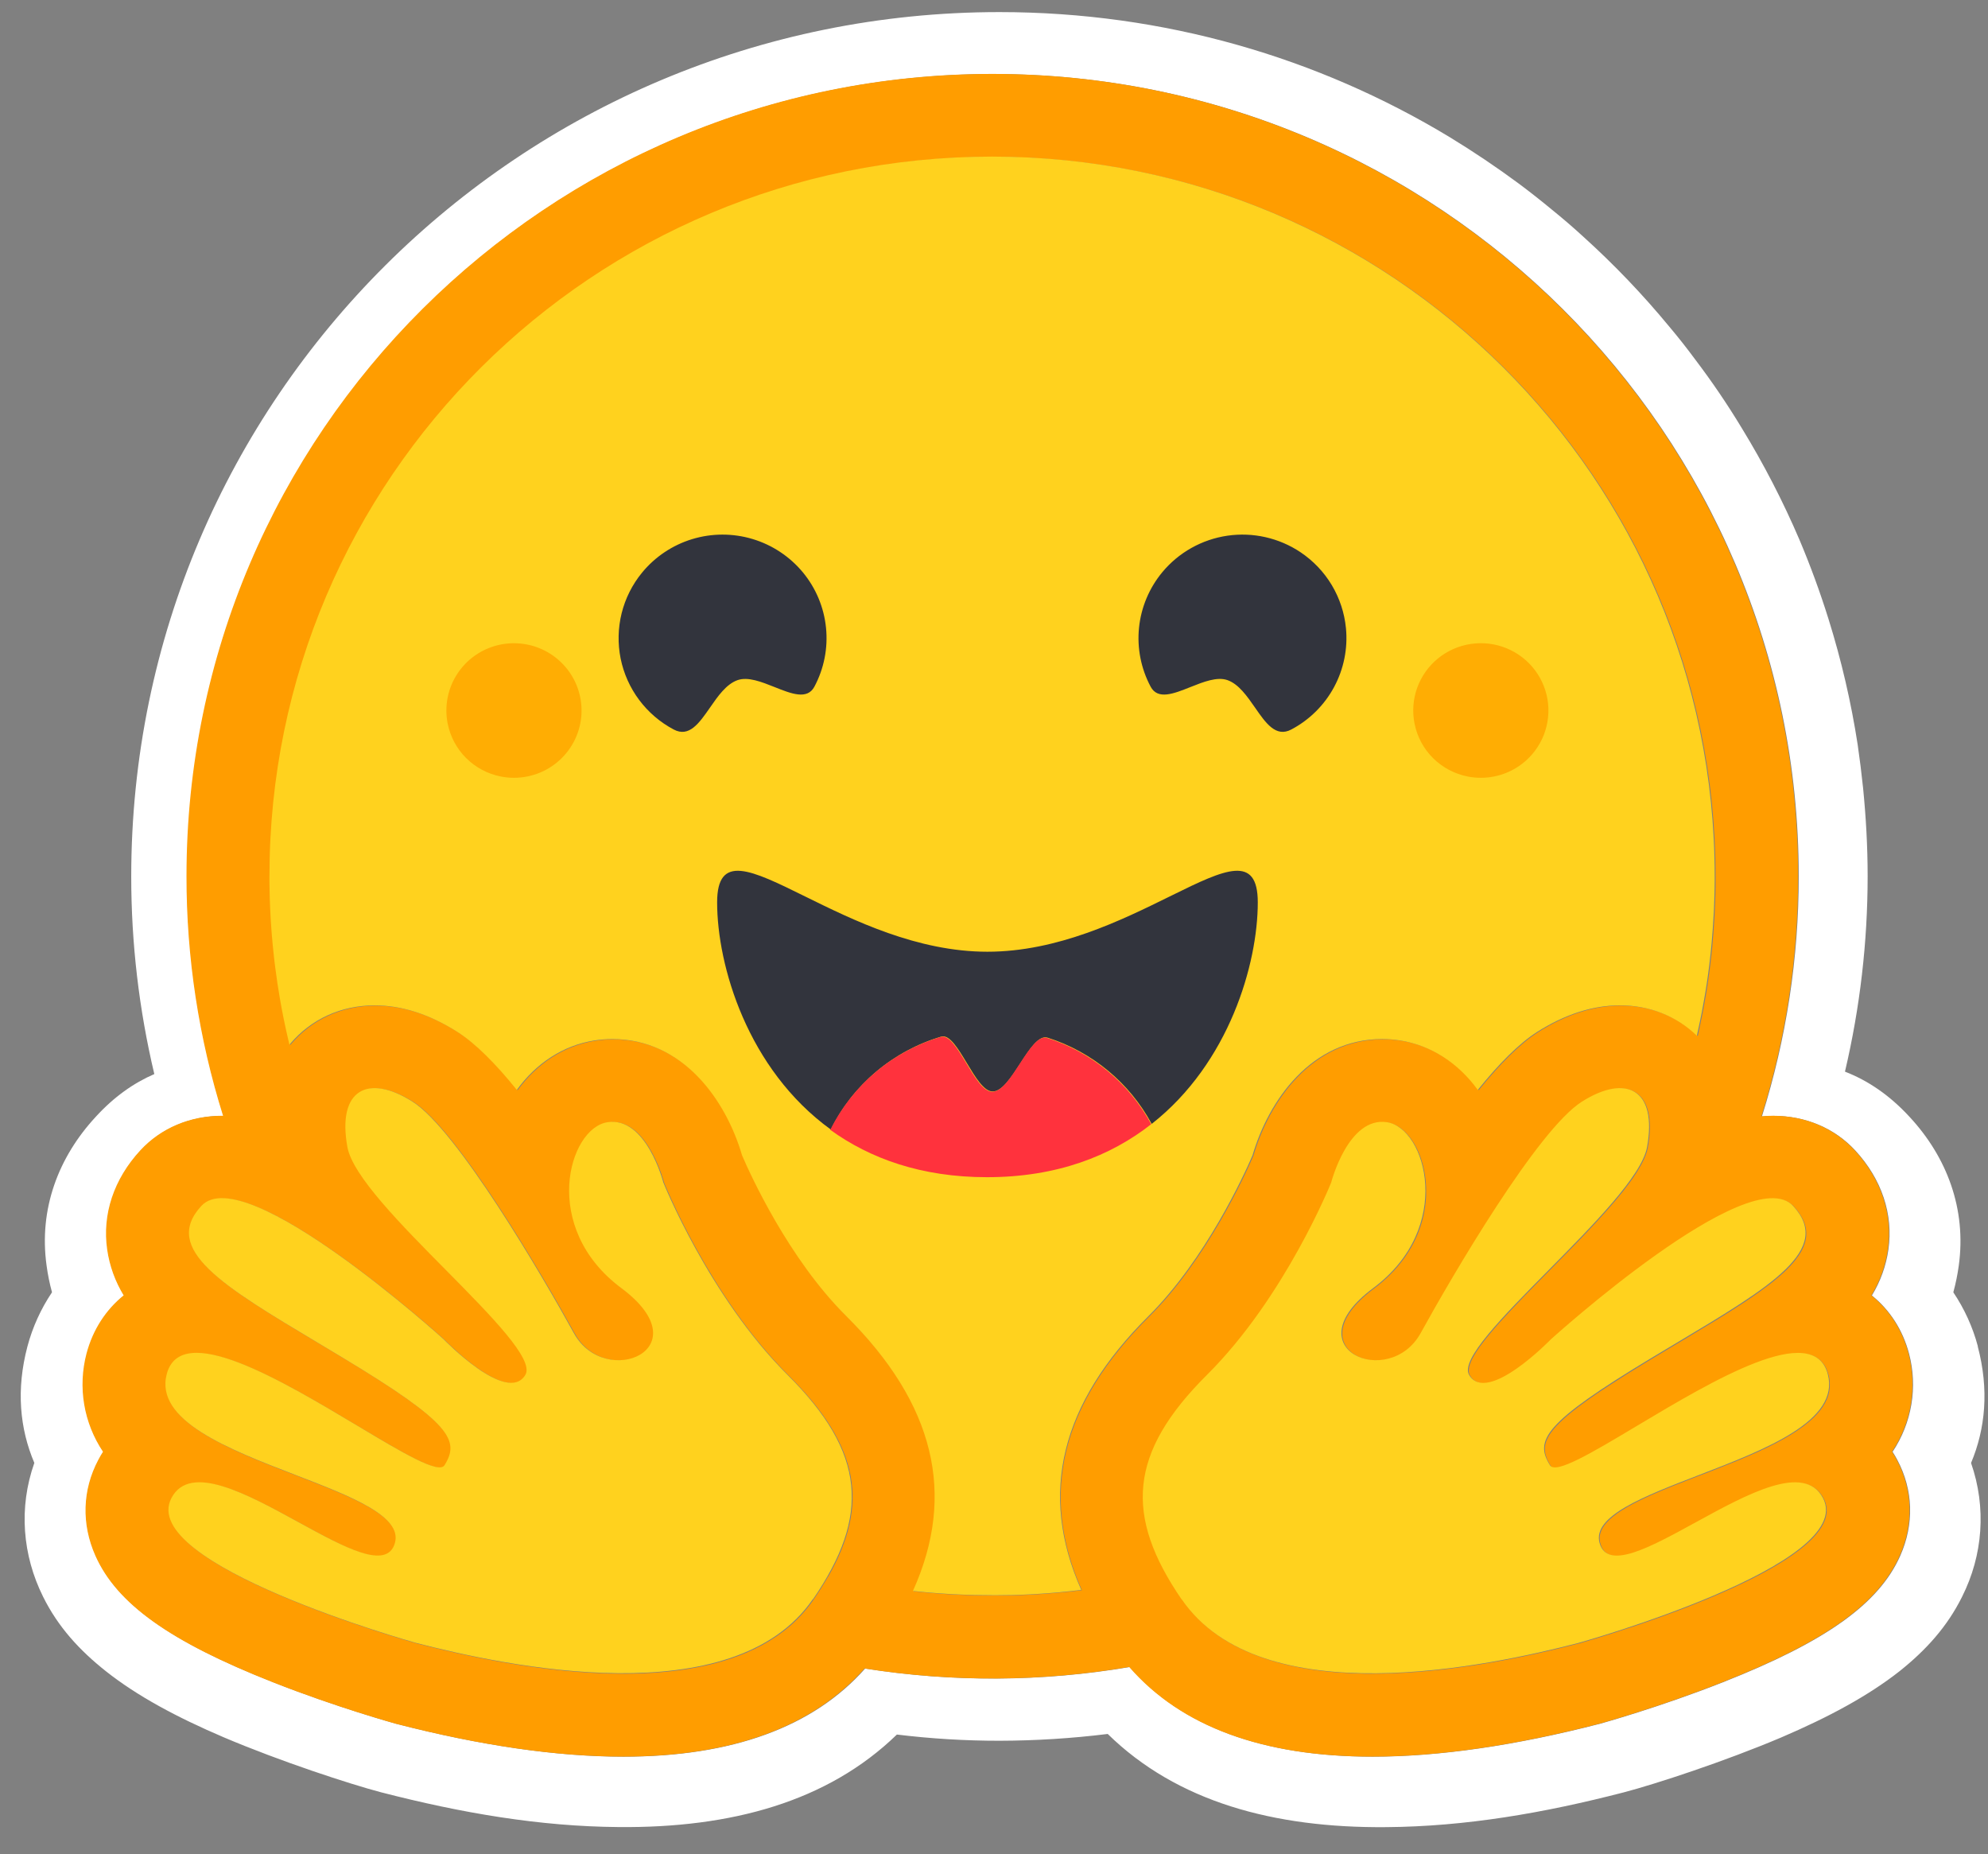<svg width="74" height="69" viewBox="0 0 74 69" fill="none" xmlns="http://www.w3.org/2000/svg">
<rect x="0" y="0" width="74" height="69" fill="#808080" stroke="none"/>
<g clip-path="url(#clip0_516_4428)">
<g>
<path d="M73.623 50.105C73.432 49.389 73.123 48.709 72.709 48.094C72.798 47.769 72.865 47.441 72.911 47.108C73.205 44.997 72.47 43.063 71.084 41.569C70.333 40.752 69.528 40.213 68.676 39.882C69.236 37.499 69.519 35.061 69.52 32.614C69.52 31.497 69.457 30.403 69.35 29.325C69.294 28.786 69.227 28.249 69.149 27.713C68.905 26.133 68.543 24.573 68.066 23.047C67.753 22.044 67.391 21.056 66.982 20.088C66.368 18.655 65.652 17.268 64.838 15.937C64.303 15.052 63.722 14.195 63.096 13.372C62.789 12.956 62.469 12.55 62.136 12.155C61.151 10.961 60.079 9.841 58.93 8.803C58.549 8.454 58.157 8.117 57.754 7.792C57.357 7.463 56.952 7.144 56.539 6.836C55.706 6.22 54.846 5.642 53.961 5.103C49.07 2.146 43.334 0.45 37.201 0.45C19.352 0.45 4.885 14.85 4.885 32.617C4.884 35.093 5.173 37.561 5.744 39.972C4.978 40.303 4.242 40.819 3.561 41.566C2.176 43.062 1.44 44.988 1.734 47.099C1.779 47.435 1.846 47.767 1.936 48.093C1.522 48.709 1.213 49.389 1.022 50.105C0.596 51.716 0.736 53.169 1.278 54.443C0.689 56.108 0.836 57.879 1.603 59.421C2.16 60.546 2.958 61.416 3.94 62.194C5.109 63.119 6.572 63.905 8.338 64.659C10.443 65.552 13.012 66.392 14.18 66.7C17.199 67.478 20.093 67.972 23.028 67.995C27.209 68.034 30.808 67.055 33.385 64.552C34.651 64.706 35.925 64.784 37.201 64.783C38.548 64.78 39.895 64.696 41.233 64.53C43.804 67.05 47.416 68.037 51.611 67.998C54.544 67.974 57.439 67.481 60.449 66.702C61.625 66.394 64.193 65.554 66.301 64.661C68.066 63.905 69.529 63.12 70.706 62.196C71.681 61.418 72.478 60.548 73.036 59.422C73.81 57.882 73.949 56.11 73.369 54.445C73.905 53.172 74.044 51.716 73.618 50.106L73.623 50.105ZM70.627 54.334C71.221 55.453 71.258 56.72 70.735 57.898C69.941 59.685 67.97 61.092 64.14 62.604C61.76 63.544 59.58 64.144 59.562 64.15C56.413 64.963 53.564 65.376 51.1 65.376C47.019 65.376 43.981 64.255 42.053 62.04C38.795 62.593 35.468 62.611 32.204 62.096C30.275 64.273 27.256 65.376 23.207 65.376C20.741 65.376 17.893 64.963 14.745 64.15C14.726 64.144 12.546 63.544 10.166 62.604C6.337 61.093 4.367 59.687 3.572 57.898C3.048 56.719 3.086 55.453 3.679 54.334C3.734 54.23 3.793 54.128 3.856 54.03C3.5 53.499 3.262 52.898 3.156 52.269C3.05 51.639 3.08 50.994 3.243 50.376C3.478 49.485 3.965 48.744 4.626 48.212C4.308 47.691 4.099 47.112 4.012 46.508C3.822 45.196 4.259 43.886 5.244 42.816C6.01 41.985 7.094 41.528 8.294 41.528H8.325C7.421 38.641 6.962 35.635 6.965 32.611C6.965 16.123 20.395 2.755 36.96 2.755C53.528 2.755 66.955 16.123 66.955 32.611C66.957 35.642 66.496 38.656 65.585 41.549C65.73 41.535 65.872 41.528 66.011 41.527C67.211 41.527 68.295 41.985 69.061 42.816C70.045 43.883 70.484 45.195 70.293 46.508C70.206 47.111 69.997 47.691 69.679 48.212C70.34 48.744 70.827 49.485 71.062 50.376C71.225 50.994 71.254 51.639 71.148 52.268C71.042 52.898 70.804 53.498 70.449 54.03C70.512 54.126 70.571 54.228 70.626 54.332L70.627 54.334Z" fill="white"/>
</g>
<g>
<path d="M70.428 54.026C70.783 53.495 71.022 52.894 71.127 52.264C71.233 51.635 71.204 50.99 71.042 50.372C70.806 49.481 70.319 48.74 69.658 48.208C69.976 47.687 70.185 47.108 70.272 46.504C70.462 45.192 70.025 43.882 69.041 42.812C68.274 41.981 67.191 41.524 65.991 41.524C65.852 41.524 65.71 41.531 65.565 41.545C66.474 38.653 66.935 35.639 66.932 32.607C66.932 16.12 53.501 2.751 36.937 2.751C20.372 2.751 6.942 16.116 6.942 32.607C6.939 35.631 7.398 38.638 8.303 41.524H8.271C7.071 41.524 5.987 41.982 5.221 42.813C4.237 43.88 3.799 45.191 3.99 46.505C4.077 47.108 4.286 47.687 4.603 48.208C3.943 48.741 3.456 49.482 3.22 50.373C3.058 50.991 3.028 51.636 3.134 52.266C3.24 52.895 3.479 53.496 3.834 54.027C3.771 54.126 3.712 54.227 3.658 54.331C3.065 55.451 3.027 56.717 3.55 57.895C4.344 59.682 6.315 61.09 10.145 62.601C12.526 63.541 14.706 64.141 14.724 64.147C17.872 64.96 20.722 65.373 23.185 65.373C27.235 65.373 30.255 64.271 32.182 62.093C35.447 62.608 38.773 62.59 42.032 62.037C43.958 64.252 46.997 65.373 51.079 65.373C53.544 65.373 56.392 64.96 59.54 64.147C59.56 64.142 61.739 63.541 64.119 62.601C67.949 61.09 69.918 59.682 70.714 57.895C71.237 56.717 71.199 55.451 70.606 54.331C70.551 54.226 70.493 54.124 70.429 54.027L70.428 54.026ZM30.818 58.682C30.652 58.972 30.474 59.254 30.285 59.528C29.786 60.255 29.13 60.81 28.369 61.223C26.914 62.013 25.072 62.289 23.202 62.289C20.246 62.289 17.214 61.6 15.517 61.162C15.434 61.14 5.107 58.236 6.413 55.764C6.633 55.348 6.996 55.182 7.452 55.182C9.293 55.182 12.644 57.911 14.085 57.911C14.407 57.911 14.634 57.774 14.726 57.442C15.34 55.249 5.395 54.328 6.233 51.153C6.381 50.592 6.782 50.364 7.346 50.364C9.78 50.363 15.243 54.624 16.386 54.624C16.474 54.624 16.537 54.599 16.57 54.545L16.585 54.521C17.121 53.639 16.814 52.998 13.14 50.758L12.787 50.545C8.744 48.109 5.905 46.644 7.52 44.896C7.705 44.694 7.968 44.604 8.288 44.604C8.668 44.604 9.127 44.73 9.632 44.942C11.767 45.838 14.725 48.283 15.964 49.347C16.158 49.516 16.351 49.685 16.543 49.856C16.543 49.856 18.108 51.476 19.055 51.476C19.273 51.476 19.457 51.391 19.583 51.18C20.254 50.053 13.35 44.845 12.96 42.697C12.696 41.241 13.145 40.504 13.976 40.504C14.371 40.504 14.852 40.671 15.385 41.007C17.035 42.05 20.222 47.5 21.39 49.62C21.781 50.331 22.449 50.631 23.05 50.631C24.244 50.631 25.177 49.45 23.16 47.949C20.127 45.691 21.192 42 22.639 41.774C22.701 41.764 22.763 41.76 22.825 41.759C24.141 41.759 24.722 44.017 24.722 44.017C24.722 44.017 26.423 48.27 29.346 51.178C31.999 53.816 32.369 55.982 30.824 58.681L30.818 58.682ZM40.27 59.181L40.119 59.199L39.86 59.228C39.724 59.242 39.588 59.255 39.451 59.268L39.318 59.28L39.196 59.29L39.024 59.304C38.96 59.309 38.897 59.313 38.833 59.318L38.643 59.33L38.601 59.333L38.451 59.341L38.388 59.345L38.21 59.353L38.004 59.362L37.816 59.368L37.691 59.372H37.629C37.589 59.372 37.551 59.374 37.511 59.375H37.45C37.411 59.374 37.372 59.375 37.333 59.377L37.174 59.378H36.952C36.778 59.378 36.604 59.377 36.431 59.373L36.29 59.37C36.25 59.37 36.21 59.368 36.17 59.367L36.022 59.362L35.836 59.355L35.67 59.348L35.627 59.347L35.468 59.338C35.424 59.336 35.38 59.333 35.336 59.331L35.233 59.325C35.105 59.316 34.976 59.307 34.847 59.297L34.712 59.287L34.542 59.272L34.343 59.254C34.231 59.244 34.12 59.232 34.009 59.22H34.004C35.626 55.617 34.806 52.253 31.528 48.996C29.379 46.859 27.947 43.704 27.652 43.011C27.052 40.961 25.462 38.68 22.822 38.68C22.598 38.681 22.376 38.698 22.155 38.733C20.999 38.914 19.988 39.576 19.267 40.573C18.488 39.609 17.73 38.842 17.045 38.408C16.012 37.757 14.982 37.426 13.977 37.426C12.724 37.426 11.604 37.938 10.823 38.868L10.803 38.891L10.759 38.707L10.758 38.699C10.609 38.067 10.485 37.429 10.384 36.788C10.384 36.783 10.384 36.779 10.382 36.774L10.36 36.629L10.325 36.393C10.315 36.328 10.306 36.263 10.298 36.198C10.289 36.133 10.28 36.067 10.272 36.002C10.256 35.874 10.24 35.747 10.226 35.619L10.224 35.603C10.192 35.316 10.165 35.029 10.142 34.741L10.13 34.575C10.126 34.53 10.123 34.484 10.12 34.437C10.12 34.427 10.118 34.416 10.118 34.406L10.106 34.221C10.102 34.155 10.098 34.088 10.095 34.021L10.085 33.821L10.078 33.646L10.076 33.593L10.07 33.431L10.067 33.294C10.067 33.239 10.064 33.184 10.063 33.129L10.06 32.957C10.06 32.899 10.06 32.842 10.059 32.784C10.057 32.726 10.059 32.669 10.059 32.611C10.059 17.826 22.102 5.839 36.959 5.839C51.816 5.839 63.859 17.826 63.859 32.611V32.957C63.859 33.015 63.858 33.072 63.856 33.129C63.856 33.178 63.854 33.225 63.853 33.273C63.853 33.316 63.852 33.358 63.849 33.399C63.849 33.453 63.846 33.507 63.845 33.561V33.565L63.83 33.917L63.828 33.956L63.819 34.131L63.81 34.27C63.79 34.599 63.764 34.928 63.733 35.256V35.261C63.727 35.322 63.721 35.384 63.714 35.445L63.666 35.875L63.648 36.019L63.626 36.188C63.618 36.249 63.609 36.311 63.601 36.372L63.571 36.578L63.546 36.74L63.517 36.924C63.507 36.985 63.497 37.046 63.485 37.107C63.473 37.167 63.464 37.228 63.453 37.289C63.432 37.411 63.41 37.532 63.386 37.653C63.339 37.895 63.289 38.135 63.237 38.375C63.224 38.435 63.211 38.495 63.197 38.555C62.44 37.823 61.438 37.424 60.332 37.424C59.328 37.424 58.297 37.754 57.264 38.406C56.579 38.839 55.822 39.606 55.042 40.571C54.32 39.574 53.309 38.911 52.154 38.73C51.933 38.695 51.71 38.678 51.487 38.678C48.847 38.678 47.257 40.957 46.657 43.009C46.359 43.702 44.928 46.856 42.777 48.997C39.502 52.247 38.674 55.597 40.272 59.182L40.27 59.181ZM68.04 51.97L68.029 52.002C68.022 52.022 68.014 52.041 68.006 52.061C67.963 52.163 67.91 52.261 67.849 52.353C67.79 52.441 67.725 52.525 67.654 52.604C67.638 52.623 67.622 52.641 67.604 52.658C67.579 52.686 67.553 52.712 67.526 52.739C67.048 53.211 66.32 53.623 65.496 54.003C65.403 54.045 65.308 54.087 65.213 54.129L65.118 54.171C64.989 54.227 64.859 54.282 64.729 54.336L64.53 54.417C64.067 54.607 63.593 54.788 63.13 54.966L62.932 55.042L62.736 55.119C62.606 55.169 62.478 55.22 62.351 55.27L62.162 55.346L61.977 55.422L61.886 55.459C61.826 55.485 61.766 55.51 61.707 55.535C60.345 56.117 59.366 56.708 59.572 57.443C59.577 57.464 59.584 57.483 59.591 57.502C59.609 57.557 59.634 57.608 59.666 57.656C59.684 57.685 59.705 57.712 59.729 57.737C59.971 57.987 60.412 57.948 60.967 57.749C61.012 57.733 61.058 57.716 61.105 57.697C61.136 57.685 61.168 57.673 61.2 57.66L61.248 57.64C61.375 57.586 61.51 57.526 61.647 57.461C61.682 57.445 61.717 57.43 61.751 57.411C62.43 57.081 63.2 56.636 63.964 56.23C64.082 56.167 64.198 56.106 64.315 56.047C64.506 55.948 64.699 55.853 64.894 55.762C65.617 55.424 66.297 55.184 66.844 55.184C67.1 55.184 67.327 55.236 67.515 55.356L67.546 55.377C67.665 55.459 67.764 55.566 67.839 55.69C67.854 55.714 67.868 55.739 67.882 55.765C68.152 56.275 67.925 56.804 67.397 57.322C66.889 57.819 66.099 58.307 65.2 58.759C65.134 58.793 65.067 58.826 64.999 58.859C62.327 60.165 58.827 61.149 58.778 61.161C57.845 61.402 56.511 61.718 55.008 61.955L54.785 61.989L54.749 61.994C54.409 62.045 54.067 62.09 53.724 62.129L53.693 62.132C53.061 62.205 52.427 62.253 51.791 62.275H51.782C51.552 62.284 51.322 62.288 51.092 62.288H50.827C50.476 62.283 50.126 62.267 49.776 62.24C49.768 62.241 49.76 62.24 49.751 62.238C49.411 62.212 49.072 62.172 48.735 62.119L48.478 62.076C48.438 62.069 48.4 62.062 48.361 62.054L48.352 62.052C48.229 62.029 48.106 62.003 47.984 61.975C47.913 61.959 47.842 61.943 47.773 61.925L47.731 61.914C47.696 61.905 47.662 61.896 47.628 61.887L47.609 61.882L47.499 61.851L47.38 61.816L47.366 61.812L47.263 61.781L47.147 61.743C47.115 61.732 47.083 61.722 47.051 61.712L46.981 61.687C46.914 61.663 46.847 61.639 46.78 61.613L46.717 61.589L46.665 61.568C46.564 61.528 46.464 61.486 46.365 61.442L46.299 61.41L46.288 61.405C46.265 61.394 46.242 61.384 46.218 61.373C46.173 61.352 46.127 61.329 46.082 61.306L46.069 61.299L46.003 61.265C45.887 61.205 45.773 61.141 45.662 61.072L45.601 61.035C45.569 61.016 45.54 60.997 45.51 60.977L45.431 60.925C45.402 60.906 45.373 60.886 45.345 60.866L45.294 60.83C45.24 60.791 45.187 60.752 45.135 60.712C45.107 60.69 45.08 60.669 45.053 60.648C44.992 60.6 44.933 60.55 44.874 60.499L44.872 60.497C44.815 60.447 44.759 60.397 44.705 60.345L44.702 60.341C44.673 60.315 44.645 60.288 44.618 60.26C44.59 60.232 44.563 60.204 44.536 60.176C44.509 60.148 44.483 60.119 44.456 60.09C44.431 60.063 44.406 60.035 44.381 60.007L44.372 59.997C44.244 59.849 44.124 59.694 44.013 59.532L43.969 59.468C43.94 59.425 43.911 59.382 43.883 59.339L43.799 59.21C43.73 59.103 43.662 58.995 43.596 58.885C43.573 58.846 43.55 58.808 43.527 58.77C43.515 58.749 43.503 58.728 43.492 58.706C43.48 58.684 43.466 58.662 43.454 58.64L43.434 58.605L43.422 58.582C43.397 58.54 43.374 58.497 43.351 58.454C43.341 58.435 43.331 58.416 43.32 58.397L43.288 58.337L43.256 58.276L43.195 58.153L43.166 58.093C43.145 58.05 43.125 58.007 43.105 57.964C43.097 57.947 43.09 57.929 43.082 57.912C43.055 57.853 43.029 57.793 43.004 57.733C42.988 57.693 42.973 57.654 42.956 57.614C42.91 57.498 42.868 57.38 42.828 57.261C42.816 57.226 42.805 57.19 42.794 57.155C42.769 57.075 42.746 56.994 42.725 56.912C42.7 56.817 42.678 56.721 42.659 56.625C42.647 56.568 42.636 56.511 42.627 56.453C42.618 56.396 42.609 56.339 42.603 56.283C42.588 56.17 42.578 56.057 42.572 55.944C42.572 55.925 42.57 55.906 42.57 55.887C42.568 55.85 42.567 55.812 42.567 55.775C42.547 54.266 43.314 52.814 44.955 51.182C47.877 48.276 49.58 44.021 49.58 44.021C49.58 44.021 49.626 43.843 49.721 43.586C49.753 43.501 49.786 43.416 49.821 43.333C49.861 43.238 49.904 43.145 49.951 43.053L49.964 43.026C50.023 42.908 50.088 42.794 50.158 42.683C50.174 42.657 50.189 42.631 50.208 42.606C50.26 42.529 50.315 42.454 50.373 42.382C50.417 42.326 50.465 42.273 50.515 42.222C50.684 42.048 50.878 41.906 51.097 41.83L51.125 41.821C51.143 41.816 51.161 41.81 51.18 41.804C51.202 41.799 51.224 41.793 51.246 41.789L51.256 41.787C51.302 41.778 51.349 41.772 51.396 41.768H51.4C51.425 41.768 51.449 41.766 51.474 41.766C51.537 41.766 51.6 41.771 51.662 41.781C51.925 41.822 52.176 41.978 52.392 42.219L52.421 42.253C52.491 42.335 52.555 42.422 52.612 42.515C52.654 42.583 52.695 42.654 52.733 42.729C52.748 42.761 52.762 42.79 52.777 42.822C52.784 42.837 52.791 42.853 52.798 42.869C52.812 42.9 52.826 42.933 52.838 42.966C52.913 43.155 52.97 43.35 53.011 43.55C53.054 43.765 53.078 43.983 53.085 44.203C53.088 44.299 53.088 44.397 53.085 44.495C53.084 44.533 53.082 44.57 53.079 44.608C53.05 45.028 52.958 45.442 52.806 45.835C52.791 45.874 52.774 45.913 52.759 45.953C52.683 46.135 52.594 46.311 52.493 46.48C52.436 46.577 52.375 46.673 52.308 46.768L52.268 46.825C52.111 47.043 51.937 47.247 51.746 47.436C51.557 47.623 51.356 47.797 51.143 47.956C50.929 48.113 50.728 48.287 50.543 48.477C50.01 49.035 49.885 49.526 50.005 49.899C50.02 49.941 50.036 49.982 50.056 50.022C50.1 50.109 50.157 50.188 50.226 50.257L50.245 50.276C50.264 50.295 50.285 50.313 50.306 50.33L50.327 50.347C50.379 50.387 50.434 50.422 50.491 50.453C50.507 50.462 50.522 50.471 50.541 50.479C50.62 50.518 50.702 50.549 50.786 50.573L50.81 50.579L50.841 50.587L50.869 50.594L50.898 50.6L50.928 50.606L50.956 50.611C50.977 50.615 50.998 50.618 51.019 50.621L51.04 50.624L51.076 50.628L51.099 50.63L51.136 50.632H51.158L51.197 50.634H51.321L51.356 50.632L51.396 50.63L51.445 50.625L51.492 50.62C51.502 50.62 51.512 50.617 51.523 50.615C51.719 50.587 51.91 50.526 52.086 50.436C52.236 50.361 52.374 50.266 52.498 50.154L52.548 50.106C52.556 50.099 52.564 50.091 52.571 50.083C52.62 50.034 52.666 49.983 52.709 49.928C52.785 49.833 52.853 49.732 52.911 49.625C53.605 48.368 54.334 47.13 55.094 45.912L55.199 45.745L55.304 45.579C55.357 45.495 55.41 45.411 55.463 45.329L55.516 45.246L55.623 45.08C55.767 44.86 55.91 44.641 56.055 44.425L56.163 44.264C56.375 43.951 56.591 43.642 56.812 43.336L56.919 43.19C57.152 42.869 57.395 42.555 57.648 42.249L57.748 42.13C57.764 42.11 57.779 42.09 57.798 42.071L57.896 41.958C57.913 41.939 57.928 41.921 57.945 41.903L58.04 41.795L58.088 41.744C58.135 41.694 58.181 41.645 58.229 41.596C58.261 41.565 58.29 41.533 58.321 41.504C58.501 41.32 58.699 41.156 58.913 41.014L58.963 40.982L59.013 40.951C59.045 40.931 59.077 40.912 59.11 40.894C59.949 40.42 60.644 40.385 61.044 40.783C61.286 41.024 61.42 41.423 61.413 41.979C61.413 42.004 61.413 42.029 61.411 42.054V42.081C61.41 42.107 61.409 42.132 61.407 42.158C61.407 42.189 61.403 42.221 61.4 42.252C61.396 42.284 61.395 42.309 61.392 42.336C61.392 42.344 61.391 42.353 61.389 42.361L61.38 42.435C61.38 42.443 61.38 42.45 61.377 42.458C61.373 42.492 61.368 42.526 61.362 42.559C61.358 42.59 61.353 42.62 61.348 42.651L61.339 42.704C61.329 42.754 61.317 42.803 61.303 42.852C61.276 42.943 61.242 43.032 61.203 43.119C61.186 43.158 61.168 43.195 61.149 43.232C61.111 43.309 61.068 43.388 61.02 43.469C60.996 43.509 60.971 43.55 60.946 43.591L60.906 43.654C60.865 43.717 60.823 43.781 60.779 43.846C60.735 43.911 60.688 43.976 60.637 44.043C60.571 44.133 60.502 44.223 60.429 44.315L60.374 44.385C60.217 44.579 60.057 44.769 59.893 44.957L59.762 45.104L59.696 45.178C59.606 45.278 59.515 45.378 59.423 45.478L59.353 45.553C59.306 45.604 59.258 45.654 59.211 45.705C59.163 45.756 59.115 45.807 59.067 45.858L58.921 46.011L58.773 46.165C58.723 46.216 58.674 46.268 58.624 46.319L58.322 46.629C56.883 48.098 55.367 49.562 54.853 50.475C54.819 50.535 54.788 50.596 54.76 50.659C54.688 50.825 54.657 50.967 54.678 51.082C54.684 51.12 54.698 51.156 54.718 51.189C54.747 51.239 54.782 51.285 54.822 51.326C54.841 51.344 54.861 51.361 54.882 51.377C54.987 51.452 55.115 51.49 55.244 51.486H55.285L55.327 51.484L55.368 51.478L55.403 51.474C55.407 51.473 55.412 51.472 55.417 51.471L55.448 51.465L55.457 51.463L55.492 51.456L55.541 51.443L55.586 51.43C55.614 51.421 55.644 51.411 55.674 51.4C55.738 51.377 55.801 51.351 55.862 51.322C55.878 51.315 55.893 51.307 55.909 51.3L55.956 51.276C56.018 51.245 56.079 51.211 56.141 51.175C56.19 51.146 56.239 51.116 56.288 51.085L56.336 51.054C56.352 51.044 56.367 51.033 56.383 51.022L56.43 50.99L56.455 50.973L56.523 50.926C56.587 50.882 56.646 50.837 56.706 50.792L56.712 50.788L56.807 50.714C56.937 50.612 57.061 50.508 57.173 50.411L57.247 50.346L57.255 50.34L57.293 50.306C57.385 50.224 57.466 50.148 57.535 50.084L57.562 50.057L57.629 49.994L57.669 49.955L57.683 49.941L57.687 49.937L57.755 49.869L57.758 49.866L57.771 49.855C57.775 49.851 57.78 49.846 57.786 49.841L57.791 49.837L57.805 49.824L57.877 49.761L57.917 49.725C57.937 49.708 57.959 49.689 57.981 49.667L58.029 49.625C58.038 49.618 58.046 49.61 58.055 49.602L58.106 49.558L58.181 49.493L58.22 49.459C58.375 49.325 58.563 49.163 58.778 48.981L58.867 48.908L59.013 48.785L59.162 48.661C59.357 48.5 59.567 48.329 59.789 48.151L59.935 48.034C60.06 47.936 60.187 47.836 60.316 47.734C60.368 47.693 60.421 47.653 60.475 47.613C60.913 47.275 61.359 46.947 61.81 46.628L61.947 46.533C62.042 46.468 62.137 46.403 62.232 46.338L62.319 46.28C62.489 46.165 62.662 46.053 62.836 45.944L62.922 45.89L63.007 45.837C63.093 45.784 63.178 45.732 63.263 45.681L63.347 45.632L63.518 45.533C63.573 45.501 63.629 45.469 63.684 45.438L63.718 45.419L63.849 45.348C63.904 45.318 63.959 45.289 64.013 45.261L64.095 45.22L64.174 45.18C64.354 45.09 64.538 45.006 64.724 44.93C64.75 44.92 64.775 44.909 64.8 44.898C64.85 44.877 64.9 44.858 64.949 44.841C64.999 44.825 65.047 44.808 65.095 44.791C65.139 44.776 65.181 44.763 65.222 44.75L65.236 44.746C65.258 44.739 65.28 44.733 65.302 44.727L65.308 44.725C65.353 44.713 65.398 44.701 65.443 44.69H65.447C65.513 44.674 65.578 44.661 65.641 44.65C65.662 44.647 65.683 44.643 65.704 44.64C65.766 44.631 65.827 44.625 65.889 44.62C65.928 44.618 65.967 44.617 66.007 44.617H66.037C66.076 44.617 66.115 44.619 66.153 44.623C66.17 44.623 66.187 44.626 66.204 44.629H66.211C66.228 44.631 66.246 44.633 66.263 44.637C66.279 44.64 66.296 44.643 66.313 44.647H66.318C66.335 44.65 66.35 44.655 66.367 44.66C66.503 44.696 66.627 44.765 66.731 44.859L66.74 44.868L66.758 44.886L66.776 44.905C66.918 45.054 67.035 45.225 67.124 45.41L67.138 45.442C67.169 45.513 67.192 45.585 67.209 45.66C67.255 45.869 67.242 46.087 67.172 46.289C67.143 46.377 67.106 46.462 67.062 46.544L67.033 46.597C66.922 46.781 66.791 46.953 66.643 47.11L66.611 47.143C66.541 47.217 66.468 47.288 66.393 47.358C66.369 47.38 66.345 47.402 66.32 47.424L66.282 47.458C66.204 47.527 66.125 47.594 66.043 47.66C66.029 47.671 66.015 47.683 66.001 47.695C65.945 47.74 65.886 47.786 65.826 47.831C65.618 47.99 65.406 48.143 65.19 48.29C65.063 48.376 64.932 48.464 64.796 48.552C64.544 48.717 64.289 48.879 64.032 49.037C63.958 49.083 63.883 49.129 63.807 49.175C63.109 49.602 62.335 50.059 61.51 50.556L61.296 50.686C61.062 50.828 60.841 50.963 60.634 51.092L60.529 51.158L60.331 51.285C60.253 51.334 60.176 51.383 60.102 51.431C60.046 51.467 59.991 51.502 59.938 51.537L59.832 51.606C59.781 51.639 59.729 51.673 59.678 51.708L59.629 51.739C59.576 51.774 59.525 51.808 59.475 51.842L59.394 51.897L59.299 51.963L59.21 52.025C59.071 52.121 58.934 52.221 58.798 52.322L58.75 52.358C58.697 52.398 58.645 52.438 58.595 52.478L58.529 52.529C58.419 52.618 58.319 52.702 58.23 52.782L58.186 52.823C58.16 52.846 58.136 52.869 58.112 52.891L58.063 52.938L58.041 52.961C57.989 53.011 57.94 53.063 57.892 53.117L57.869 53.144C57.82 53.199 57.774 53.257 57.731 53.317L57.713 53.343C57.667 53.41 57.626 53.481 57.592 53.555L57.58 53.581L57.572 53.599L57.566 53.614L57.558 53.636C57.555 53.643 57.55 53.656 57.548 53.667C57.534 53.71 57.523 53.753 57.515 53.797L57.512 53.821L57.509 53.842L57.507 53.863V53.974C57.507 53.983 57.508 53.993 57.509 54.003C57.509 54.008 57.51 54.014 57.511 54.02C57.511 54.028 57.514 54.038 57.515 54.047L57.521 54.086V54.088C57.524 54.1 57.526 54.113 57.529 54.125C57.533 54.138 57.536 54.151 57.54 54.164C57.551 54.204 57.565 54.244 57.581 54.282C57.581 54.285 57.583 54.288 57.584 54.291L57.597 54.32C57.615 54.36 57.634 54.4 57.656 54.438L57.678 54.478L57.701 54.518L57.726 54.559L57.74 54.577L57.748 54.586L57.757 54.593L57.766 54.601C57.773 54.605 57.779 54.609 57.786 54.613C57.794 54.617 57.801 54.62 57.809 54.623C57.818 54.626 57.826 54.628 57.835 54.63C58.04 54.676 58.46 54.507 59.02 54.214L59.12 54.16L59.29 54.068L59.373 54.022C59.432 53.99 59.493 53.955 59.554 53.92L59.667 53.857C60.407 53.433 61.29 52.889 62.203 52.358C62.288 52.308 62.374 52.258 62.459 52.209L62.632 52.099C62.718 52.05 62.804 52.001 62.89 51.953C63.257 51.745 63.629 51.546 64.005 51.355L64.174 51.269C64.286 51.214 64.397 51.161 64.507 51.108C64.719 51.008 64.934 50.913 65.151 50.823L65.27 50.775L65.284 50.769C65.914 50.521 66.485 50.367 66.947 50.367C67.047 50.367 67.147 50.374 67.246 50.391H67.249C67.28 50.397 67.309 50.404 67.338 50.411H67.344C67.386 50.421 67.428 50.434 67.469 50.45C67.501 50.462 67.532 50.476 67.562 50.492C67.706 50.565 67.827 50.675 67.913 50.811C67.944 50.858 67.971 50.908 67.993 50.96C68.006 50.99 68.018 51.022 68.029 51.055C68.041 51.089 68.051 51.121 68.061 51.157C68.136 51.424 68.129 51.708 68.04 51.971V51.97Z" fill="#FF9D00"/>
</g>
<path d="M63.826 32.773V32.599C63.826 17.815 51.787 5.828 36.93 5.828C22.076 5.828 10.03 17.815 10.03 32.6L10.029 32.658V32.773C10.031 32.83 10.032 32.888 10.031 32.946L10.034 33.073L10.034 33.119L10.036 33.181C10.037 33.215 10.038 33.249 10.038 33.283L10.041 33.42L10.047 33.582L10.049 33.635L10.056 33.802V33.809L10.066 34.005V34.01C10.069 34.077 10.073 34.143 10.077 34.21C10.081 34.272 10.085 34.333 10.089 34.394L10.09 34.406C10.093 34.458 10.097 34.511 10.101 34.564L10.102 34.578C10.105 34.629 10.109 34.679 10.113 34.73L10.114 34.74L10.121 34.828C10.142 35.083 10.167 35.337 10.196 35.592L10.197 35.608L10.219 35.794L10.243 35.991C10.27 36.2 10.299 36.409 10.33 36.618L10.332 36.627C10.358 36.805 10.387 36.982 10.418 37.159C10.506 37.672 10.61 38.181 10.729 38.688L10.73 38.696L10.742 38.744L10.774 38.88L10.794 38.856C11.575 37.927 12.695 37.415 13.948 37.415C14.953 37.415 15.983 37.745 17.016 38.397C17.701 38.83 18.459 39.597 19.238 40.562C19.959 39.565 20.97 38.902 22.126 38.721C22.347 38.687 22.57 38.669 22.793 38.669C25.432 38.669 27.024 40.949 27.623 43C27.92 43.693 29.35 46.847 31.506 48.985C34.784 52.245 35.606 55.609 33.982 59.209H33.987C34.098 59.221 34.209 59.232 34.321 59.242C34.387 59.249 34.454 59.255 34.52 59.261L34.543 59.263C34.592 59.267 34.641 59.271 34.69 59.275L34.825 59.286C34.953 59.296 35.082 59.305 35.212 59.313L35.314 59.319L35.395 59.324L35.446 59.327L35.604 59.335L35.648 59.337L35.814 59.344L35.999 59.351L36.148 59.355L36.173 59.356C36.205 59.358 36.236 59.358 36.268 59.359L36.302 59.36C36.511 59.365 36.72 59.367 36.93 59.367H37.152L37.311 59.365C37.35 59.363 37.389 59.363 37.428 59.363H37.489L37.543 59.362C37.564 59.361 37.585 59.361 37.606 59.361H37.67L37.794 59.357L37.982 59.351L38.188 59.342L38.366 59.334L38.429 59.33L38.523 59.325L38.579 59.322L38.621 59.319L38.811 59.306C38.875 59.302 38.938 59.298 39.002 59.293L39.174 59.279L39.296 59.269L39.429 59.257C39.566 59.244 39.702 59.231 39.837 59.216C39.924 59.207 40.01 59.197 40.096 59.187L40.248 59.169C38.651 55.583 39.478 52.234 42.742 48.988C44.894 46.848 46.323 43.692 46.622 42.999C47.223 40.949 48.811 38.668 51.452 38.668C51.676 38.669 51.898 38.686 52.119 38.721C53.274 38.902 54.285 39.565 55.008 40.562C55.787 39.597 56.544 38.829 57.229 38.396C58.262 37.744 59.293 37.414 60.297 37.414C61.403 37.414 62.405 37.813 63.163 38.545C63.204 38.361 63.244 38.176 63.282 37.991C63.306 37.876 63.329 37.76 63.352 37.644C63.38 37.501 63.406 37.358 63.43 37.214C63.436 37.175 63.443 37.136 63.45 37.097C63.462 37.036 63.472 36.975 63.482 36.914L63.486 36.891L63.511 36.731L63.536 36.569L63.536 36.567L63.566 36.363C63.573 36.311 63.58 36.26 63.587 36.208L63.591 36.178L63.613 36.009L63.631 35.865C63.642 35.77 63.653 35.676 63.663 35.581C63.668 35.543 63.672 35.505 63.676 35.467L63.679 35.436C63.686 35.373 63.692 35.31 63.698 35.247L63.712 35.1C63.741 34.774 63.765 34.448 63.783 34.122V34.12L63.793 33.947L63.795 33.908L63.802 33.744C63.805 33.682 63.807 33.619 63.809 33.556V33.551L63.811 33.506C63.813 33.467 63.814 33.428 63.814 33.389L63.815 33.374C63.817 33.337 63.818 33.3 63.818 33.263L63.819 33.231C63.82 33.194 63.821 33.157 63.821 33.12L63.822 33.089C63.823 33.042 63.824 32.994 63.824 32.947L63.826 32.773ZM30.261 59.52C32.391 56.41 32.24 54.076 29.317 51.168C26.394 48.261 24.692 44.007 24.692 44.007C24.692 44.007 24.058 41.537 22.609 41.764C21.161 41.991 20.099 45.682 23.131 47.94C26.162 50.199 22.528 51.73 21.361 49.611C20.193 47.49 17.009 42.039 15.355 40.998C13.704 39.955 12.542 40.539 12.931 42.688C13.125 43.755 14.923 45.575 16.605 47.273C18.31 48.999 19.893 50.602 19.555 51.167C18.883 52.293 16.517 49.843 16.517 49.843C16.517 49.843 9.106 43.131 7.494 44.88C6.007 46.492 8.3 47.862 11.835 49.974C12.136 50.154 12.445 50.339 12.762 50.53C16.805 52.966 17.121 53.609 16.546 54.529C16.334 54.87 14.98 54.061 13.316 53.066C10.478 51.37 6.736 49.134 6.207 51.136C5.749 52.868 8.502 53.929 10.998 54.891C13.078 55.693 14.98 56.427 14.7 57.422C14.41 58.454 12.838 57.594 11.119 56.653C9.19 55.596 7.076 54.438 6.384 55.745C5.076 58.214 15.403 61.121 15.488 61.142C18.824 62.004 27.297 63.829 30.26 59.509L30.261 59.52ZM43.982 59.52C41.852 56.41 42.004 54.076 44.926 51.168C47.849 48.261 49.551 44.007 49.551 44.007C49.551 44.007 50.186 41.537 51.633 41.764C53.082 41.991 54.145 45.682 51.112 47.94C48.08 50.197 51.715 51.73 52.882 49.611C54.05 47.49 57.234 42.039 58.884 40.998C60.535 39.956 61.698 40.539 61.309 42.688C61.115 43.755 59.317 45.575 57.635 47.277C55.931 49.002 54.347 50.605 54.686 51.17C55.357 52.297 57.726 49.846 57.726 49.846C57.726 49.846 65.136 43.133 66.748 44.882C68.235 46.494 65.942 47.865 62.407 49.977C62.098 50.161 61.789 50.346 61.48 50.532C57.438 52.968 57.122 53.611 57.697 54.531C57.909 54.871 59.262 54.063 60.926 53.068C63.764 51.373 67.507 49.136 68.036 51.138C68.493 52.87 65.74 53.931 63.244 54.893C61.164 55.695 59.262 56.428 59.542 57.424C59.832 58.456 61.403 57.595 63.12 56.654C65.049 55.597 67.163 54.439 67.855 55.746C69.162 58.217 58.836 61.123 58.751 61.144C55.414 62.008 46.942 63.833 43.982 59.513L43.982 59.52Z" fill="#FFD21E"/>
<path d="M45.69 25.311C46.109 25.459 46.421 25.909 46.718 26.336C47.119 26.915 47.492 27.452 48.066 27.149C48.742 26.792 49.296 26.243 49.658 25.571C50.02 24.9 50.174 24.137 50.101 23.379C50.046 22.812 49.866 22.264 49.573 21.774C49.28 21.285 48.881 20.867 48.406 20.549C47.608 20.017 46.64 19.798 45.689 19.936C44.739 20.075 43.873 20.56 43.262 21.298C42.776 21.886 42.475 22.604 42.398 23.362C42.321 24.12 42.472 24.883 42.831 25.556C43.096 26.053 43.686 25.819 44.307 25.571C44.795 25.377 45.303 25.175 45.69 25.311ZM27.454 25.312C27.035 25.459 26.722 25.909 26.426 26.337C26.024 26.915 25.651 27.453 25.078 27.149C24.573 26.882 24.134 26.506 23.792 26.049C23.451 25.593 23.215 25.066 23.102 24.508C22.99 23.949 23.003 23.373 23.14 22.82C23.278 22.268 23.537 21.752 23.899 21.311C24.383 20.721 25.032 20.287 25.764 20.064C26.496 19.841 27.278 19.84 28.011 20.059C28.744 20.279 29.395 20.71 29.883 21.297C30.37 21.885 30.671 22.604 30.747 23.362C30.824 24.12 30.673 24.884 30.314 25.556C30.047 26.053 29.458 25.819 28.837 25.571C28.349 25.377 27.842 25.175 27.454 25.312ZM42.868 41.828C45.759 39.561 46.819 35.861 46.819 33.582C46.819 31.78 45.601 32.347 43.651 33.308L43.541 33.362C41.751 34.244 39.367 35.419 36.755 35.419C34.14 35.419 31.758 34.244 29.969 33.362C27.956 32.369 26.694 31.747 26.694 33.582C26.694 35.933 27.823 39.793 30.925 42.036C31.333 41.21 31.909 40.476 32.616 39.881C33.323 39.286 34.145 38.843 35.032 38.579C35.342 38.487 35.66 39.018 35.987 39.56C36.302 40.084 36.623 40.62 36.951 40.62C37.299 40.62 37.643 40.092 37.977 39.577C38.327 39.038 38.668 38.513 38.997 38.618C40.657 39.148 42.045 40.298 42.87 41.827L42.868 41.828Z" fill="#32343D"/>
<path d="M42.851 41.838C41.346 43.019 39.345 43.81 36.739 43.81C34.291 43.81 32.377 43.111 30.907 42.048C31.317 41.221 31.893 40.488 32.599 39.893C33.306 39.298 34.129 38.855 35.015 38.59C35.624 38.41 36.267 40.631 36.934 40.631C37.648 40.631 38.335 38.424 38.98 38.629C40.639 39.16 42.027 40.31 42.852 41.838L42.851 41.838Z" fill="#FF323D"/>
<path d="M20.536 28.52C20.262 28.704 19.953 28.832 19.628 28.897C19.304 28.962 18.97 28.963 18.645 28.899C18.156 28.803 17.706 28.564 17.353 28.214C17.001 27.863 16.761 27.416 16.664 26.929C16.599 26.606 16.6 26.273 16.665 25.95C16.73 25.627 16.858 25.32 17.043 25.046C17.367 24.566 17.848 24.212 18.404 24.045C18.96 23.878 19.558 23.908 20.094 24.129C20.631 24.351 21.074 24.75 21.349 25.26C21.623 25.77 21.712 26.358 21.6 26.926C21.471 27.576 21.089 28.15 20.536 28.52ZM56.526 28.52C56.251 28.704 55.943 28.832 55.618 28.897C55.294 28.962 54.96 28.963 54.635 28.899C54.146 28.803 53.696 28.564 53.343 28.214C52.99 27.863 52.75 27.416 52.654 26.929C52.565 26.485 52.599 26.024 52.752 25.598C52.906 25.171 53.172 24.794 53.524 24.506C53.876 24.219 54.3 24.031 54.75 23.965C55.2 23.898 55.66 23.953 56.081 24.126C56.502 24.299 56.868 24.582 57.14 24.946C57.412 25.309 57.579 25.739 57.625 26.19C57.67 26.641 57.592 27.096 57.399 27.506C57.205 27.916 56.904 28.267 56.526 28.52Z" fill="#FFAD03"/>
</g>
<defs>
<clipPath id="clip0_516_4428">
<rect width="73.097" height="67.957" fill="white" transform="translate(0.772 0.45)"/>
</clipPath>
</defs>
</svg>

